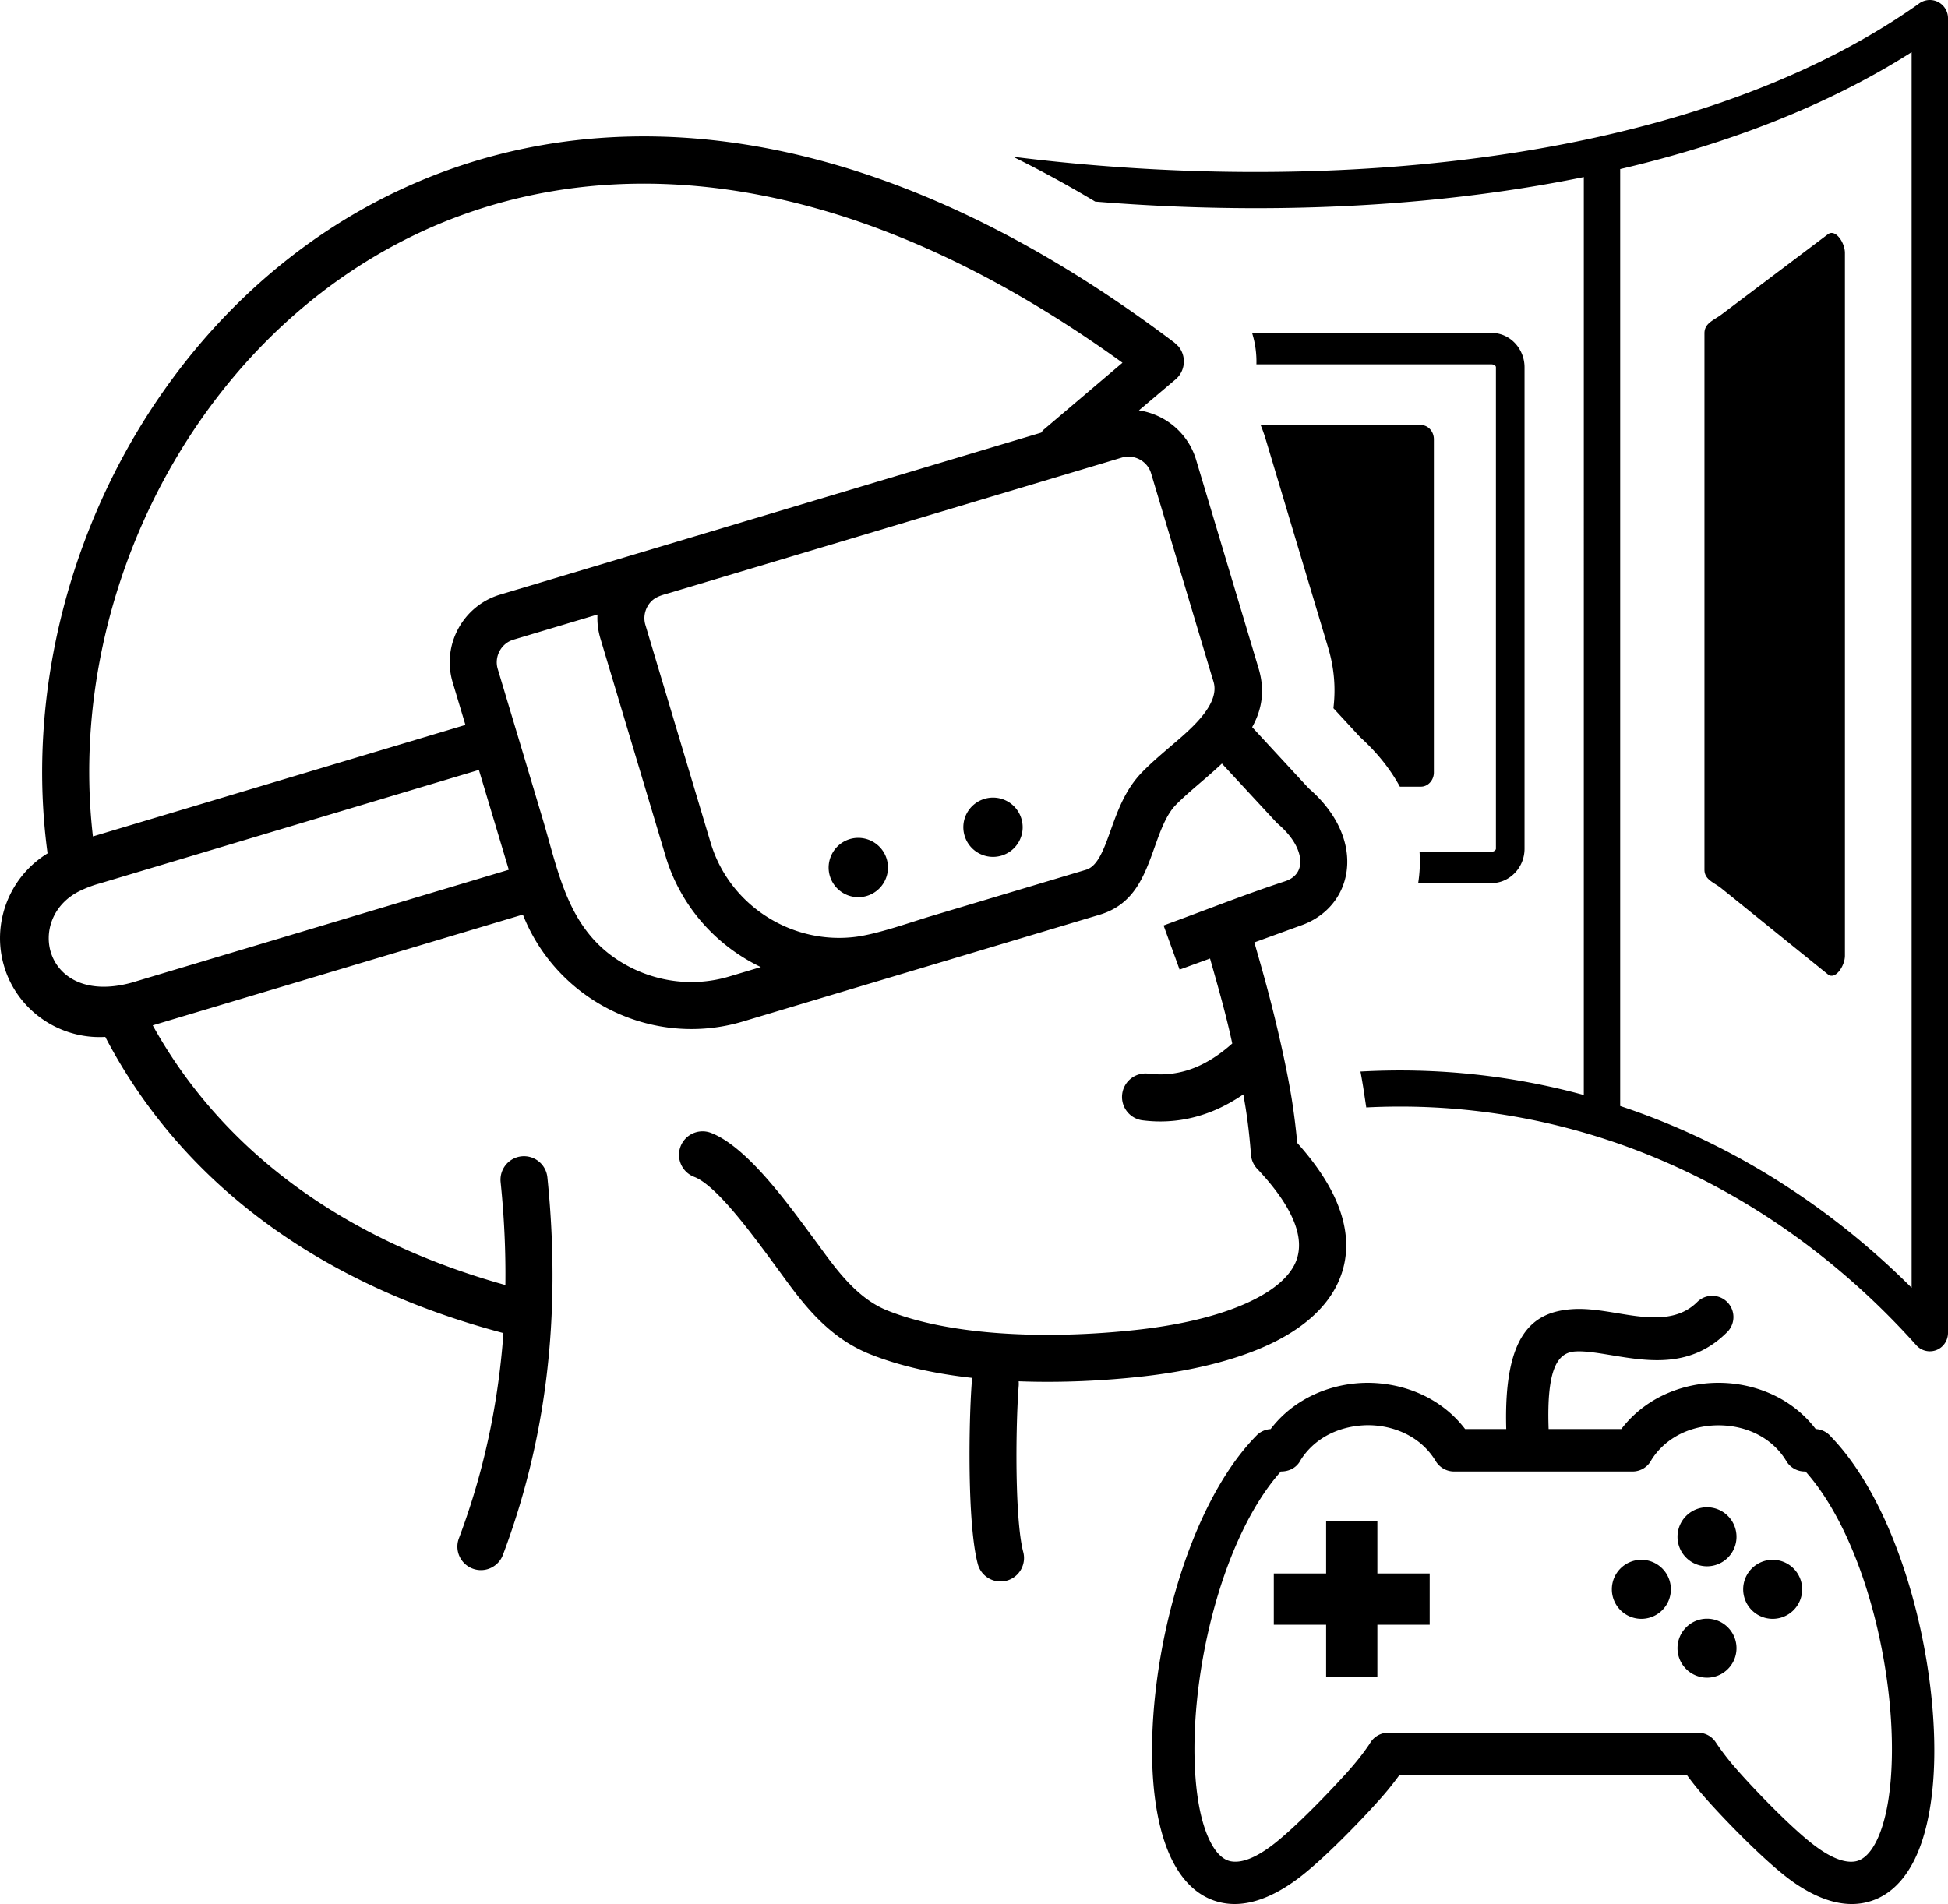 <svg xmlns="http://www.w3.org/2000/svg" shape-rendering="geometricPrecision" text-rendering="geometricPrecision" image-rendering="optimizeQuality" fill-rule="evenodd" clip-rule="evenodd" viewBox="0 0 512 500.54"><path fill-rule="nonzero" d="M267.75 364.3c.03-.4.02-.79-.01-1.18 11.29.43 22.7-.15 32.86-1.3 13.62-1.55 25.88-4.66 35.05-9.4 7.03-3.64 12.4-8.31 15.43-14.03 3.22-6.11 3.75-13.09.85-20.91-1.95-5.28-5.54-10.96-10.98-17.03-.34-3.83-.83-7.72-1.46-11.69-1.39-8.58-3.95-19.61-6.18-28.05-1.01-3.81-2.08-7.58-3.17-11.39l-.45-1.58 12.03-4.38c6.34-2.13 11.03-7.16 12.14-13.81.49-2.92.27-6.1-.77-9.3-1.41-4.4-4.38-8.92-9.12-13.01l-14.86-16.09c2.48-4.45 3.47-9.47 1.69-15.44l-16.42-54.82c-1.45-4.88-4.79-8.74-8.97-10.99-1.88-1-3.93-1.7-6.06-2.02l9.62-8.14c2.6-2.2 2.93-6.11.73-8.71l-1-.94c-83.24-62.89-156.74-65.07-209.95-37-31.09 16.41-55.16 43.18-70.13 74.19-14.54 30.14-20.54 64.36-16.12 97.06-4 2.44-7.21 5.9-9.37 9.91-3.07 5.73-4.05 12.62-2.18 19.31l.28.96c2.12 6.62 6.73 11.86 12.47 14.96 4.22 2.27 9.05 3.4 13.97 3.11 18.24 34.98 52.11 63.95 104.64 77.85-.24 3.42-.57 6.79-.98 10.12-1.9 15.55-5.55 30.14-10.72 43.85-1.2 3.19.42 6.75 3.61 7.95 3.19 1.21 6.75-.41 7.96-3.6 5.52-14.66 9.42-30.2 11.44-46.7 2.01-16.45 2.16-33.93.25-52.56a6.188 6.188 0 0 0-6.77-5.52 6.188 6.188 0 0 0-5.52 6.77c.96 9.31 1.36 18.32 1.25 27.06-45.79-12.76-75.87-37.91-92.69-68.26l97.29-29.12c4.23 10.73 12.09 19.2 21.7 24.37 10.7 5.77 23.62 7.48 36.13 3.74l21.79-6.53c10.11-3.03 20.21-6.05 30.32-9.07l41.61-12.46c9.11-2.72 11.76-10.12 14.56-17.96 1.45-4.06 2.98-8.32 5.48-10.9 1.76-1.81 4.03-3.76 6.33-5.74 1.95-1.67 3.93-3.38 5.81-5.15l14.51 15.67c3.07 2.59 4.9 5.22 5.67 7.62 1.12 3.51.04 6.41-3.49 7.62-10.44 3.41-21.59 7.85-32.02 11.65l4.21 11.61 8-2.92.2.73c2.05 7.2 4.06 14.24 5.64 21.61-3.15 2.81-6.37 4.92-9.68 6.28-3.9 1.6-8.03 2.18-12.36 1.64a6.18 6.18 0 0 0-6.89 5.39c-.41 3.39 2 6.48 5.39 6.89 6.45.81 12.64-.07 18.55-2.5 2.71-1.12 5.34-2.57 7.9-4.32l.51 2.98c.68 4.16 1.17 8.45 1.49 12.84.12 1.57.82 2.96 1.87 3.98 4.99 5.32 8.13 10.06 9.67 14.23 1.58 4.28 1.39 7.92-.18 10.9-1.78 3.36-5.33 6.32-10.17 8.81-7.77 4.02-18.55 6.72-30.73 8.1-11.64 1.31-25.03 1.85-37.79.84-10.37-.82-20.27-2.66-28.31-5.9-7.83-3.15-13.28-10.65-17.92-17.04l-3.62-4.9c-5.79-7.78-15.86-21.33-24.76-24.73a6.193 6.193 0 0 0-7.98 3.58c-1.21 3.2.39 6.77 3.59 7.99 5.56 2.12 14.24 13.81 19.23 20.51l3.53 4.8c5.61 7.71 12.18 16.75 23.34 21.25 8 3.22 17.32 5.23 27.04 6.3-.09.35-.15.71-.18 1.09-.46 5.82-.79 17.33-.47 27.96.24 7.92.86 15.4 2.05 19.87.88 3.3 4.27 5.26 7.57 4.38 3.29-.88 5.25-4.27 4.37-7.57-.94-3.55-1.45-10.03-1.66-17.02-.3-9.99.02-21.01.47-26.65zm234.69-25.77V13.72c-22.13 14.07-48.35 24.11-76.6 30.73v246.3l.04.02c28.67 9.52 54.74 25.99 76.56 47.76zm-27.88 48.3h-.26c-1.89-.02-3.74-.98-4.78-2.72-1.63-2.73-3.87-4.86-6.44-6.4-3.37-2.02-7.36-3.02-11.39-3.02s-8.02 1-11.39 3.02c-2.47 1.48-4.64 3.51-6.25 6.08a5.574 5.574 0 0 1-4.97 3.04h-46.94a5.635 5.635 0 0 1-4.78-2.72 18.518 18.518 0 0 0-6.4-6.38c-3.4-2.04-7.41-3.07-11.41-3.07-4.03.03-8.04 1.04-11.42 3.06-2.48 1.48-4.65 3.52-6.26 6.08-1.05 2.05-2.98 3.03-5.22 3.03-16.06 18.06-24.4 55.3-22.42 80.64.51 6.62 1.74 12.3 3.71 16.35 1.51 3.1 3.38 5.08 5.58 5.49 2.81.51 6.58-.86 11.44-4.67 5.57-4.37 13.69-12.77 18.49-18.03 2.36-2.58 4.6-5.29 6.54-8.19a5.585 5.585 0 0 1 4.91-2.93h81.4c1.8.01 3.58.89 4.65 2.51 1.59 2.4 3.37 4.68 5.26 6.85 4.78 5.5 14.59 15.64 20.47 20.12 4.65 3.56 8.29 4.84 11 4.35 2.21-.41 4.08-2.4 5.59-5.49 1.97-4.06 3.2-9.73 3.71-16.36 1.97-25.34-6.36-62.58-22.42-80.64zm-20.42 40.97c3.03 3.03 3.03 7.94 0 10.96-3.02 3.03-7.93 3.03-10.96 0-3.03-3.02-3.03-7.93 0-10.96 3.03-3.03 7.94-3.03 10.96 0zm-17.25-15.48a7.756 7.756 0 0 1 0 10.97 7.756 7.756 0 0 1-10.97 0 7.756 7.756 0 0 1 0-10.97 7.756 7.756 0 0 1 10.97 0zm34.51 0a7.756 7.756 0 0 1 0 10.97 7.744 7.744 0 0 1-10.96 0 7.756 7.756 0 0 1 0-10.97 7.744 7.744 0 0 1 10.96 0zm-17.26-13.81a7.756 7.756 0 0 1 0 10.97c-3.02 3.03-7.93 3.03-10.96 0a7.756 7.756 0 0 1 0-10.97c3.03-3.03 7.94-3.03 10.96 0zm-105.59 1.38h13.47v13.75h13.75v13.47h-13.75v13.75h-13.47v-13.75H334.8v-13.47h13.75v-13.75zm47.34-24.22c-.7-24.53 6.64-30.79 17.35-31.51 3.83-.26 7.79.39 11.92 1.07 7.32 1.22 15.42 2.55 20.92-2.95 2.18-2.17 5.72-2.17 7.89 0a5.589 5.589 0 0 1 0 7.9c-9.53 9.54-20.6 7.71-30.6 6.05-3.48-.57-6.82-1.13-9.39-.95-4.5.3-7.53 4.33-6.95 20.39h19.11c2.35-3.1 5.24-5.6 8.44-7.52 5.16-3.08 11.16-4.63 17.11-4.63 5.95 0 11.94 1.55 17.11 4.63 3.19 1.92 6.08 4.43 8.43 7.52 1.61.08 3.04.85 4.01 2.01 19.06 19.68 29.07 62.18 26.86 90.62-.62 7.96-2.2 15.01-4.8 20.37-3.07 6.31-7.58 10.49-13.61 11.6-5.2.95-11.27-.6-18.15-5.36-6.67-4.62-17.42-15.63-22.95-21.84-1.79-2.02-3.55-4.15-5.2-6.42H367.8a81.24 81.24 0 0 1-5.51 6.78c-5.23 5.85-14.92 15.79-21.17 20.44-7.49 5.57-14.04 7.42-19.61 6.39-6.03-1.11-10.53-5.29-13.6-11.6-2.6-5.35-4.18-12.4-4.8-20.37-2.23-28.59 7.92-71.41 27.17-90.94a5.584 5.584 0 0 1 3.68-1.66c2.36-3.1 5.24-5.61 8.45-7.52 5.18-3.1 11.19-4.65 17.14-4.65 5.98.03 11.99 1.57 17.13 4.66 3.18 1.9 6.05 4.41 8.4 7.49h10.81zm-22.41-263.93h-42.14c.5 1.2.94 2.44 1.32 3.7l16.42 54.82c1.6 5.35 1.98 10.48 1.44 15.42l-.05.5 7 7.58c3.09 2.8 5.68 5.73 7.77 8.71 1 1.42 1.89 2.86 2.69 4.33h5.55c1.84 0 3.39-1.68 3.39-3.73v-87.6c0-2.05-1.52-3.73-3.39-3.73zm106.96-50.16-27.98 21.1c-1.99 1.5-4.47 2.25-4.47 4.91v141.04c0 2.66 2.54 3.34 4.47 4.91l27.98 22.61c1.93 1.55 4.47-2.21 4.47-4.92V66.49c0-2.7-2.49-6.4-4.47-4.91zM372.75 232.15h19.28c2.29 0 4.41-.96 5.97-2.52 1.66-1.63 2.7-3.96 2.7-6.52V96.55c0-4.81-3.75-9.03-8.67-9.03h-62.94a25.3 25.3 0 0 1 1.14 8.26h61.8c.43 0 1.15.27 1.15.77v126.56c0 .14-.08.29-.19.4-.24.25-.57.39-.96.39H373.1c.2 2.74.07 5.52-.35 8.25zm43.53-185.6c-7.98 1.63-16.11 3-24.33 4.12-34.02 4.66-69.77 5.12-104.1 2.32-7.27-4.35-14.47-8.27-21.59-11.78 40.26 5.04 83.61 5.62 124.42.02 42.95-5.88 83.02-18.6 113.5-40.14A4.78 4.78 0 0 1 512 4.78v345.7c-.03 1.3-.57 2.6-1.61 3.54-1.95 1.75-4.96 1.58-6.71-.37-22.31-24.92-49.98-43.62-80.79-53.86-20.1-6.68-41.58-9.78-63.79-8.66l-.81-5.36c-.23-1.41-.46-2.77-.71-4.08 20.28-1.13 40 1.07 58.7 6.17V46.55zM223.35 220.59c-4.11 1.24-6.46 5.59-5.23 9.71a7.802 7.802 0 0 0 9.7 5.23c4.13-1.24 6.47-5.58 5.24-9.7-1.24-4.13-5.58-6.46-9.71-5.24zM258.76 210a7.777 7.777 0 0 0-5.23 9.7c1.23 4.12 5.58 6.46 9.7 5.23 4.12-1.24 6.47-5.57 5.23-9.7a7.782 7.782 0 0 0-9.7-5.23zm48.56-13.5c-2.51 2.15-4.97 4.27-7.15 6.51-4.42 4.55-6.39 10.07-8.28 15.35-1.72 4.81-3.35 9.36-6.44 10.28l-40.96 12.26c-5 1.5-13.79 4.64-19.62 5.38-7.4.93-14.77-.57-21.09-3.98-7.91-4.26-14.21-11.51-16.99-20.72l-17.17-57.34c-.48-1.62-.25-3.31.5-4.71 1.44-2.66 3.69-3 6.22-3.76l101.82-30.48 12.83-3.84 3.86-1.16c3.22-.96 6.74.9 7.69 4.13l15.68 52.38.74 2.44c1.89 6.32-7.1 13.33-11.64 17.26zm-184.99-5.93-97.91 29.31c-3.4-29.47 2.24-60.12 15.32-87.23 13.88-28.74 36.1-53.5 64.77-68.63 48-25.32 114.4-23.64 190.52 31.34l-20.81 17.67c-.2.22-.39.46-.55.7l-99.88 29.91c-3.15.94-6.3 1.89-9.46 2.83l-32.9 9.85c-9.76 2.92-15.38 13.29-12.45 23.06l3.35 11.19zm20.23 24.48-6.61-22.1-.11-.35-5.02-16.75c-.97-3.23.9-6.73 4.14-7.69l22.08-6.61c-.11 2.05.13 4.15.74 6.22l17.28 57.71c3.81 12.3 12.27 22 22.87 27.71.67.36 1.35.71 2.04 1.04l-8.24 2.46c-9.25 2.77-18.82 1.5-26.75-2.77-15.55-8.38-17.89-23.74-22.42-38.87zm-16.69-12.65 7.86 26.24-99.12 29.68c-23.08 6.34-28.35-17.23-13.34-24.25 1.61-.75 3.31-1.4 5.12-1.88l99.48-29.79z"/></svg>